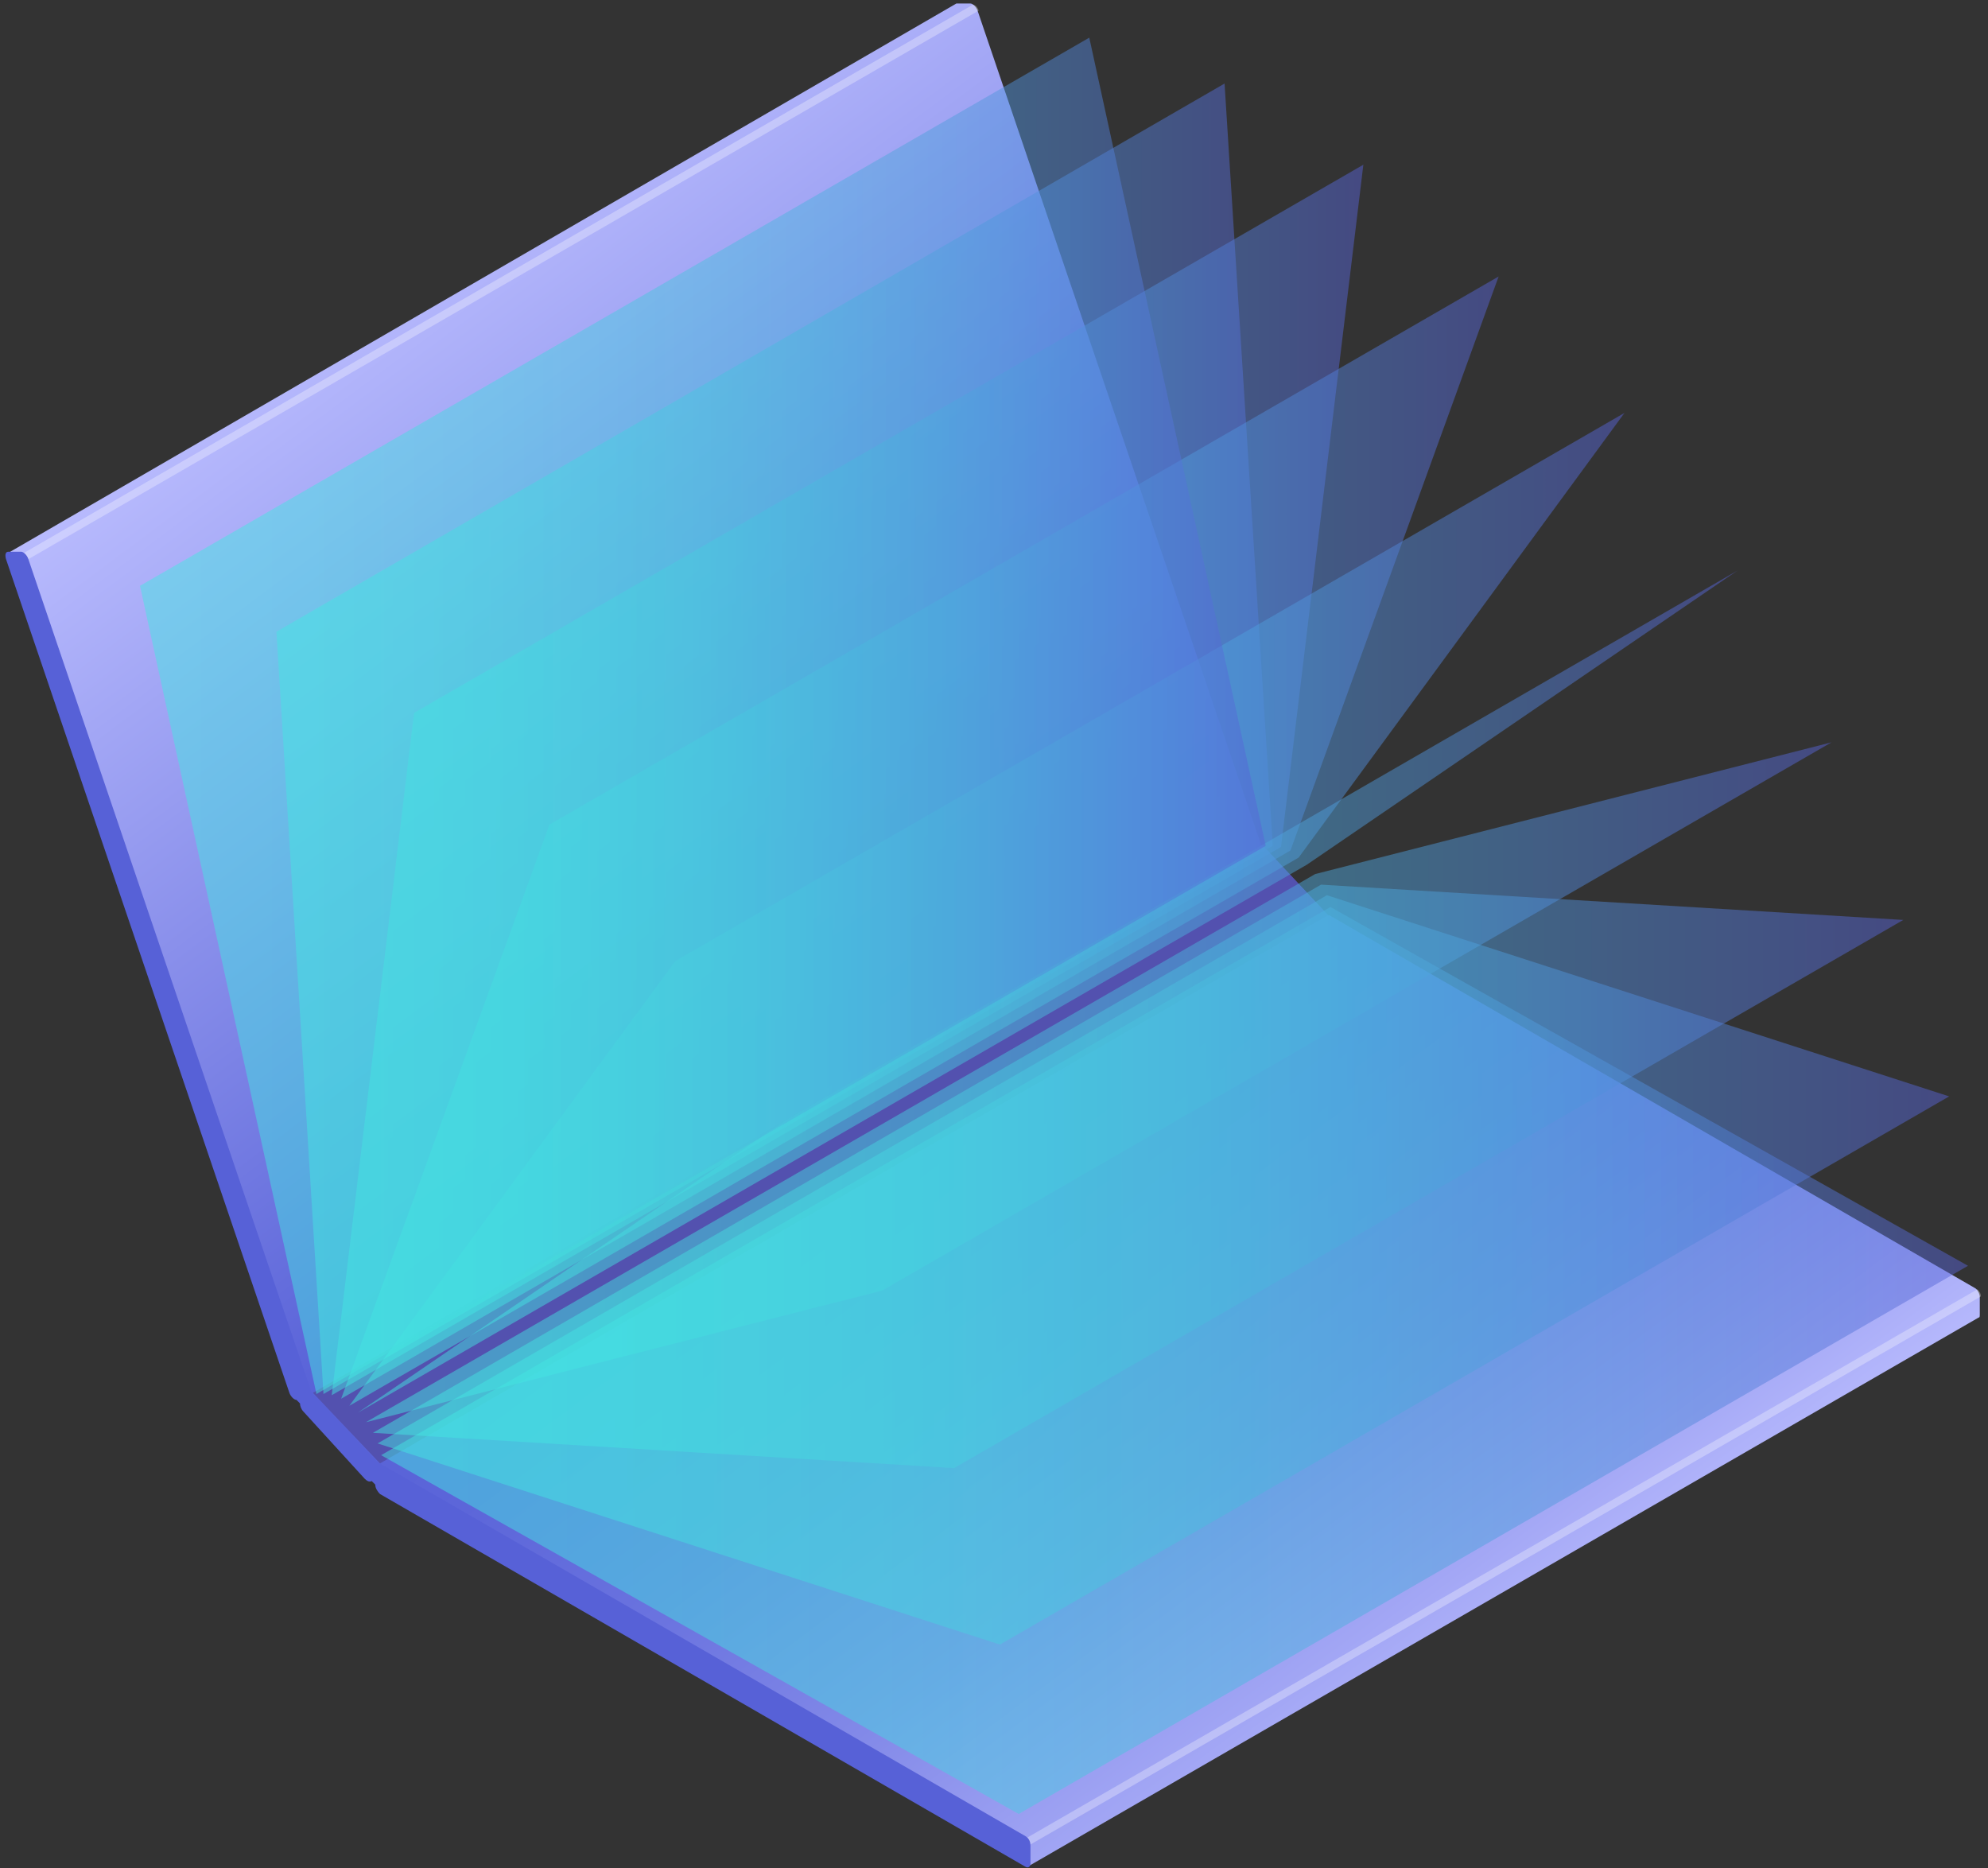 <svg width="83" height="78" viewBox="0 0 83 78" fill="none" xmlns="http://www.w3.org/2000/svg">
<rect x="0" y="0" width="83" height="78" fill="#333333" stroke="none"/>
<path d="M82.46 53.778L55.498 38.209C55.498 38.209 55.498 38.209 55.448 38.209L52.649 35.263L40.813 0.442C40.764 0.295 40.616 0.147 40.518 0.147H39.978H39.929L0.344 23.083L12.917 58.444L15.274 61.292L20.922 64.73L38.357 74.651L42.974 77.892L82.608 55.006C82.657 55.006 82.657 54.957 82.657 54.859V54.122C82.657 54.024 82.558 53.827 82.46 53.778Z" fill="url(#paint0_linear_123_10952)"/>
<path d="M15.864 61.096L55.449 38.21L52.698 35.263L13.065 58.149L15.864 61.096Z" fill="#5351AF"/>
<path opacity="0.3" d="M42.336 77.401L82.706 54.122C82.706 54.024 82.657 53.925 82.559 53.827L42.041 77.205L42.336 77.401Z" fill="white"/>
<path opacity="0.3" d="M40.616 0.197L0.491 23.378L0.785 23.574L40.861 0.442C40.812 0.295 40.714 0.197 40.616 0.197Z" fill="white"/>
<path opacity="0.48" d="M13.506 58.198L11.541 26.373L51.126 3.487L53.14 35.312L13.506 58.198Z" fill="url(#paint1_linear_123_10952)"/>
<path opacity="0.48" d="M13.85 58.248L17.288 29.762L56.921 6.876L53.483 35.361L13.85 58.248Z" fill="url(#paint2_linear_123_10952)"/>
<path opacity="0.48" d="M14.243 58.395L22.936 34.428L62.569 11.542L53.877 35.508L14.243 58.395Z" fill="url(#paint3_linear_123_10952)"/>
<path opacity="0.48" d="M14.586 58.689L28.19 40.125L67.824 17.238L54.22 35.803L14.586 58.689Z" fill="url(#paint4_linear_123_10952)"/>
<path opacity="0.48" d="M14.931 58.984L32.906 46.706L72.54 23.82L54.565 36.098L14.931 58.984Z" fill="url(#paint5_linear_123_10952)"/>
<path opacity="0.48" d="M54.908 36.491L76.469 30.99L36.835 53.877L15.274 59.377L54.908 36.491Z" fill="url(#paint6_linear_123_10952)"/>
<path opacity="0.48" d="M55.153 36.933L79.464 38.406L39.83 61.292L15.569 59.819L55.153 36.933Z" fill="url(#paint7_linear_123_10952)"/>
<path opacity="0.48" d="M55.399 37.375L81.379 45.773L41.746 68.659L15.765 60.261L55.399 37.375Z" fill="url(#paint8_linear_123_10952)"/>
<path opacity="0.48" d="M55.546 37.866L82.165 52.845L42.531 75.731L15.912 60.752L55.546 37.866Z" fill="url(#paint9_linear_123_10952)"/>
<path opacity="0.48" d="M52.845 35.312L13.212 58.198L5.845 24.458L45.478 1.572L52.845 35.312Z" fill="url(#paint10_linear_123_10952)"/>
<path d="M42.826 76.665L15.864 61.096C15.864 61.096 15.864 61.096 15.814 61.096L13.015 58.149L1.179 23.329C1.13 23.181 0.982 23.034 0.884 23.034H0.344C0.246 23.034 0.197 23.132 0.246 23.329L12.082 58.149C12.131 58.297 12.278 58.444 12.377 58.444L12.524 58.591C12.524 58.69 12.573 58.837 12.671 58.935L15.225 61.734C15.323 61.833 15.421 61.882 15.52 61.833L15.667 61.98C15.667 62.127 15.765 62.275 15.864 62.373L42.826 77.942C42.924 77.991 43.023 77.942 43.023 77.794V77.058C43.023 76.91 42.974 76.763 42.826 76.665Z" fill="url(#paint11_linear_123_10952)"/>
<defs>
<linearGradient id="paint0_linear_123_10952" x1="14.12" y1="11.056" x2="60.587" y2="73.373" gradientUnits="userSpaceOnUse">
<stop stop-color="#BCBEFF"/>
<stop offset="0.484" stop-color="#5761D7"/>
<stop offset="0.576" stop-color="#5C66D9"/>
<stop offset="0.684" stop-color="#6A73DF"/>
<stop offset="0.8" stop-color="#8289E8"/>
<stop offset="0.922" stop-color="#A3A7F5"/>
<stop offset="1" stop-color="#BCBEFF"/>
</linearGradient>
<linearGradient id="paint1_linear_123_10952" x1="11.52" y1="30.843" x2="53.145" y2="30.843" gradientUnits="userSpaceOnUse">
<stop stop-color="#42E8E0"/>
<stop offset="0.151" stop-color="#43E3E0"/>
<stop offset="0.329" stop-color="#45D5DF"/>
<stop offset="0.52" stop-color="#49BDDD"/>
<stop offset="0.721" stop-color="#4E9CDB"/>
<stop offset="0.927" stop-color="#5472D8"/>
<stop offset="1" stop-color="#5761D7"/>
</linearGradient>
<linearGradient id="paint2_linear_123_10952" x1="13.874" y1="32.564" x2="56.908" y2="32.564" gradientUnits="userSpaceOnUse">
<stop stop-color="#42E8E0"/>
<stop offset="0.151" stop-color="#43E3E0"/>
<stop offset="0.329" stop-color="#45D5DF"/>
<stop offset="0.52" stop-color="#49BDDD"/>
<stop offset="0.721" stop-color="#4E9CDB"/>
<stop offset="0.927" stop-color="#5472D8"/>
<stop offset="1" stop-color="#5761D7"/>
</linearGradient>
<linearGradient id="paint3_linear_123_10952" x1="14.238" y1="34.969" x2="62.55" y2="34.969" gradientUnits="userSpaceOnUse">
<stop stop-color="#42E8E0"/>
<stop offset="0.151" stop-color="#43E3E0"/>
<stop offset="0.329" stop-color="#45D5DF"/>
<stop offset="0.52" stop-color="#49BDDD"/>
<stop offset="0.721" stop-color="#4E9CDB"/>
<stop offset="0.927" stop-color="#5472D8"/>
<stop offset="1" stop-color="#5761D7"/>
</linearGradient>
<linearGradient id="paint4_linear_123_10952" x1="14.601" y1="37.959" x2="67.83" y2="37.959" gradientUnits="userSpaceOnUse">
<stop stop-color="#42E8E0"/>
<stop offset="0.151" stop-color="#43E3E0"/>
<stop offset="0.329" stop-color="#45D5DF"/>
<stop offset="0.52" stop-color="#49BDDD"/>
<stop offset="0.721" stop-color="#4E9CDB"/>
<stop offset="0.927" stop-color="#5472D8"/>
<stop offset="1" stop-color="#5761D7"/>
</linearGradient>
<linearGradient id="paint5_linear_123_10952" x1="14.951" y1="41.41" x2="72.531" y2="41.41" gradientUnits="userSpaceOnUse">
<stop stop-color="#42E8E0"/>
<stop offset="0.151" stop-color="#43E3E0"/>
<stop offset="0.329" stop-color="#45D5DF"/>
<stop offset="0.52" stop-color="#49BDDD"/>
<stop offset="0.721" stop-color="#4E9CDB"/>
<stop offset="0.927" stop-color="#5472D8"/>
<stop offset="1" stop-color="#5761D7"/>
</linearGradient>
<linearGradient id="paint6_linear_123_10952" x1="15.271" y1="45.178" x2="76.456" y2="45.178" gradientUnits="userSpaceOnUse">
<stop stop-color="#42E8E0"/>
<stop offset="0.151" stop-color="#43E3E0"/>
<stop offset="0.329" stop-color="#45D5DF"/>
<stop offset="0.52" stop-color="#49BDDD"/>
<stop offset="0.721" stop-color="#4E9CDB"/>
<stop offset="0.927" stop-color="#5472D8"/>
<stop offset="1" stop-color="#5761D7"/>
</linearGradient>
<linearGradient id="paint7_linear_123_10952" x1="15.548" y1="49.108" x2="79.441" y2="49.108" gradientUnits="userSpaceOnUse">
<stop stop-color="#42E8E0"/>
<stop offset="0.151" stop-color="#43E3E0"/>
<stop offset="0.329" stop-color="#45D5DF"/>
<stop offset="0.52" stop-color="#49BDDD"/>
<stop offset="0.721" stop-color="#4E9CDB"/>
<stop offset="0.927" stop-color="#5472D8"/>
<stop offset="1" stop-color="#5761D7"/>
</linearGradient>
<linearGradient id="paint8_linear_123_10952" x1="15.771" y1="53.034" x2="81.364" y2="53.034" gradientUnits="userSpaceOnUse">
<stop stop-color="#42E8E0"/>
<stop offset="0.151" stop-color="#43E3E0"/>
<stop offset="0.329" stop-color="#45D5DF"/>
<stop offset="0.52" stop-color="#49BDDD"/>
<stop offset="0.721" stop-color="#4E9CDB"/>
<stop offset="0.927" stop-color="#5472D8"/>
<stop offset="1" stop-color="#5761D7"/>
</linearGradient>
<linearGradient id="paint9_linear_123_10952" x1="15.93" y1="56.795" x2="82.144" y2="56.795" gradientUnits="userSpaceOnUse">
<stop stop-color="#42E8E0"/>
<stop offset="0.151" stop-color="#43E3E0"/>
<stop offset="0.329" stop-color="#45D5DF"/>
<stop offset="0.52" stop-color="#49BDDD"/>
<stop offset="0.721" stop-color="#4E9CDB"/>
<stop offset="0.927" stop-color="#5472D8"/>
<stop offset="1" stop-color="#5761D7"/>
</linearGradient>
<linearGradient id="paint10_linear_123_10952" x1="5.866" y1="29.88" x2="52.827" y2="29.88" gradientUnits="userSpaceOnUse">
<stop stop-color="#42E8E0"/>
<stop offset="0.151" stop-color="#43E3E0"/>
<stop offset="0.329" stop-color="#45D5DF"/>
<stop offset="0.52" stop-color="#49BDDD"/>
<stop offset="0.721" stop-color="#4E9CDB"/>
<stop offset="0.927" stop-color="#5472D8"/>
<stop offset="1" stop-color="#5761D7"/>
</linearGradient>
<linearGradient id="paint11_linear_123_10952" x1="-2.257" y1="25.115" x2="49.064" y2="58.702" gradientUnits="userSpaceOnUse">
<stop stop-color="#5761D7"/>
<stop offset="1" stop-color="#5761D7"/>
</linearGradient>
</defs>
</svg>

